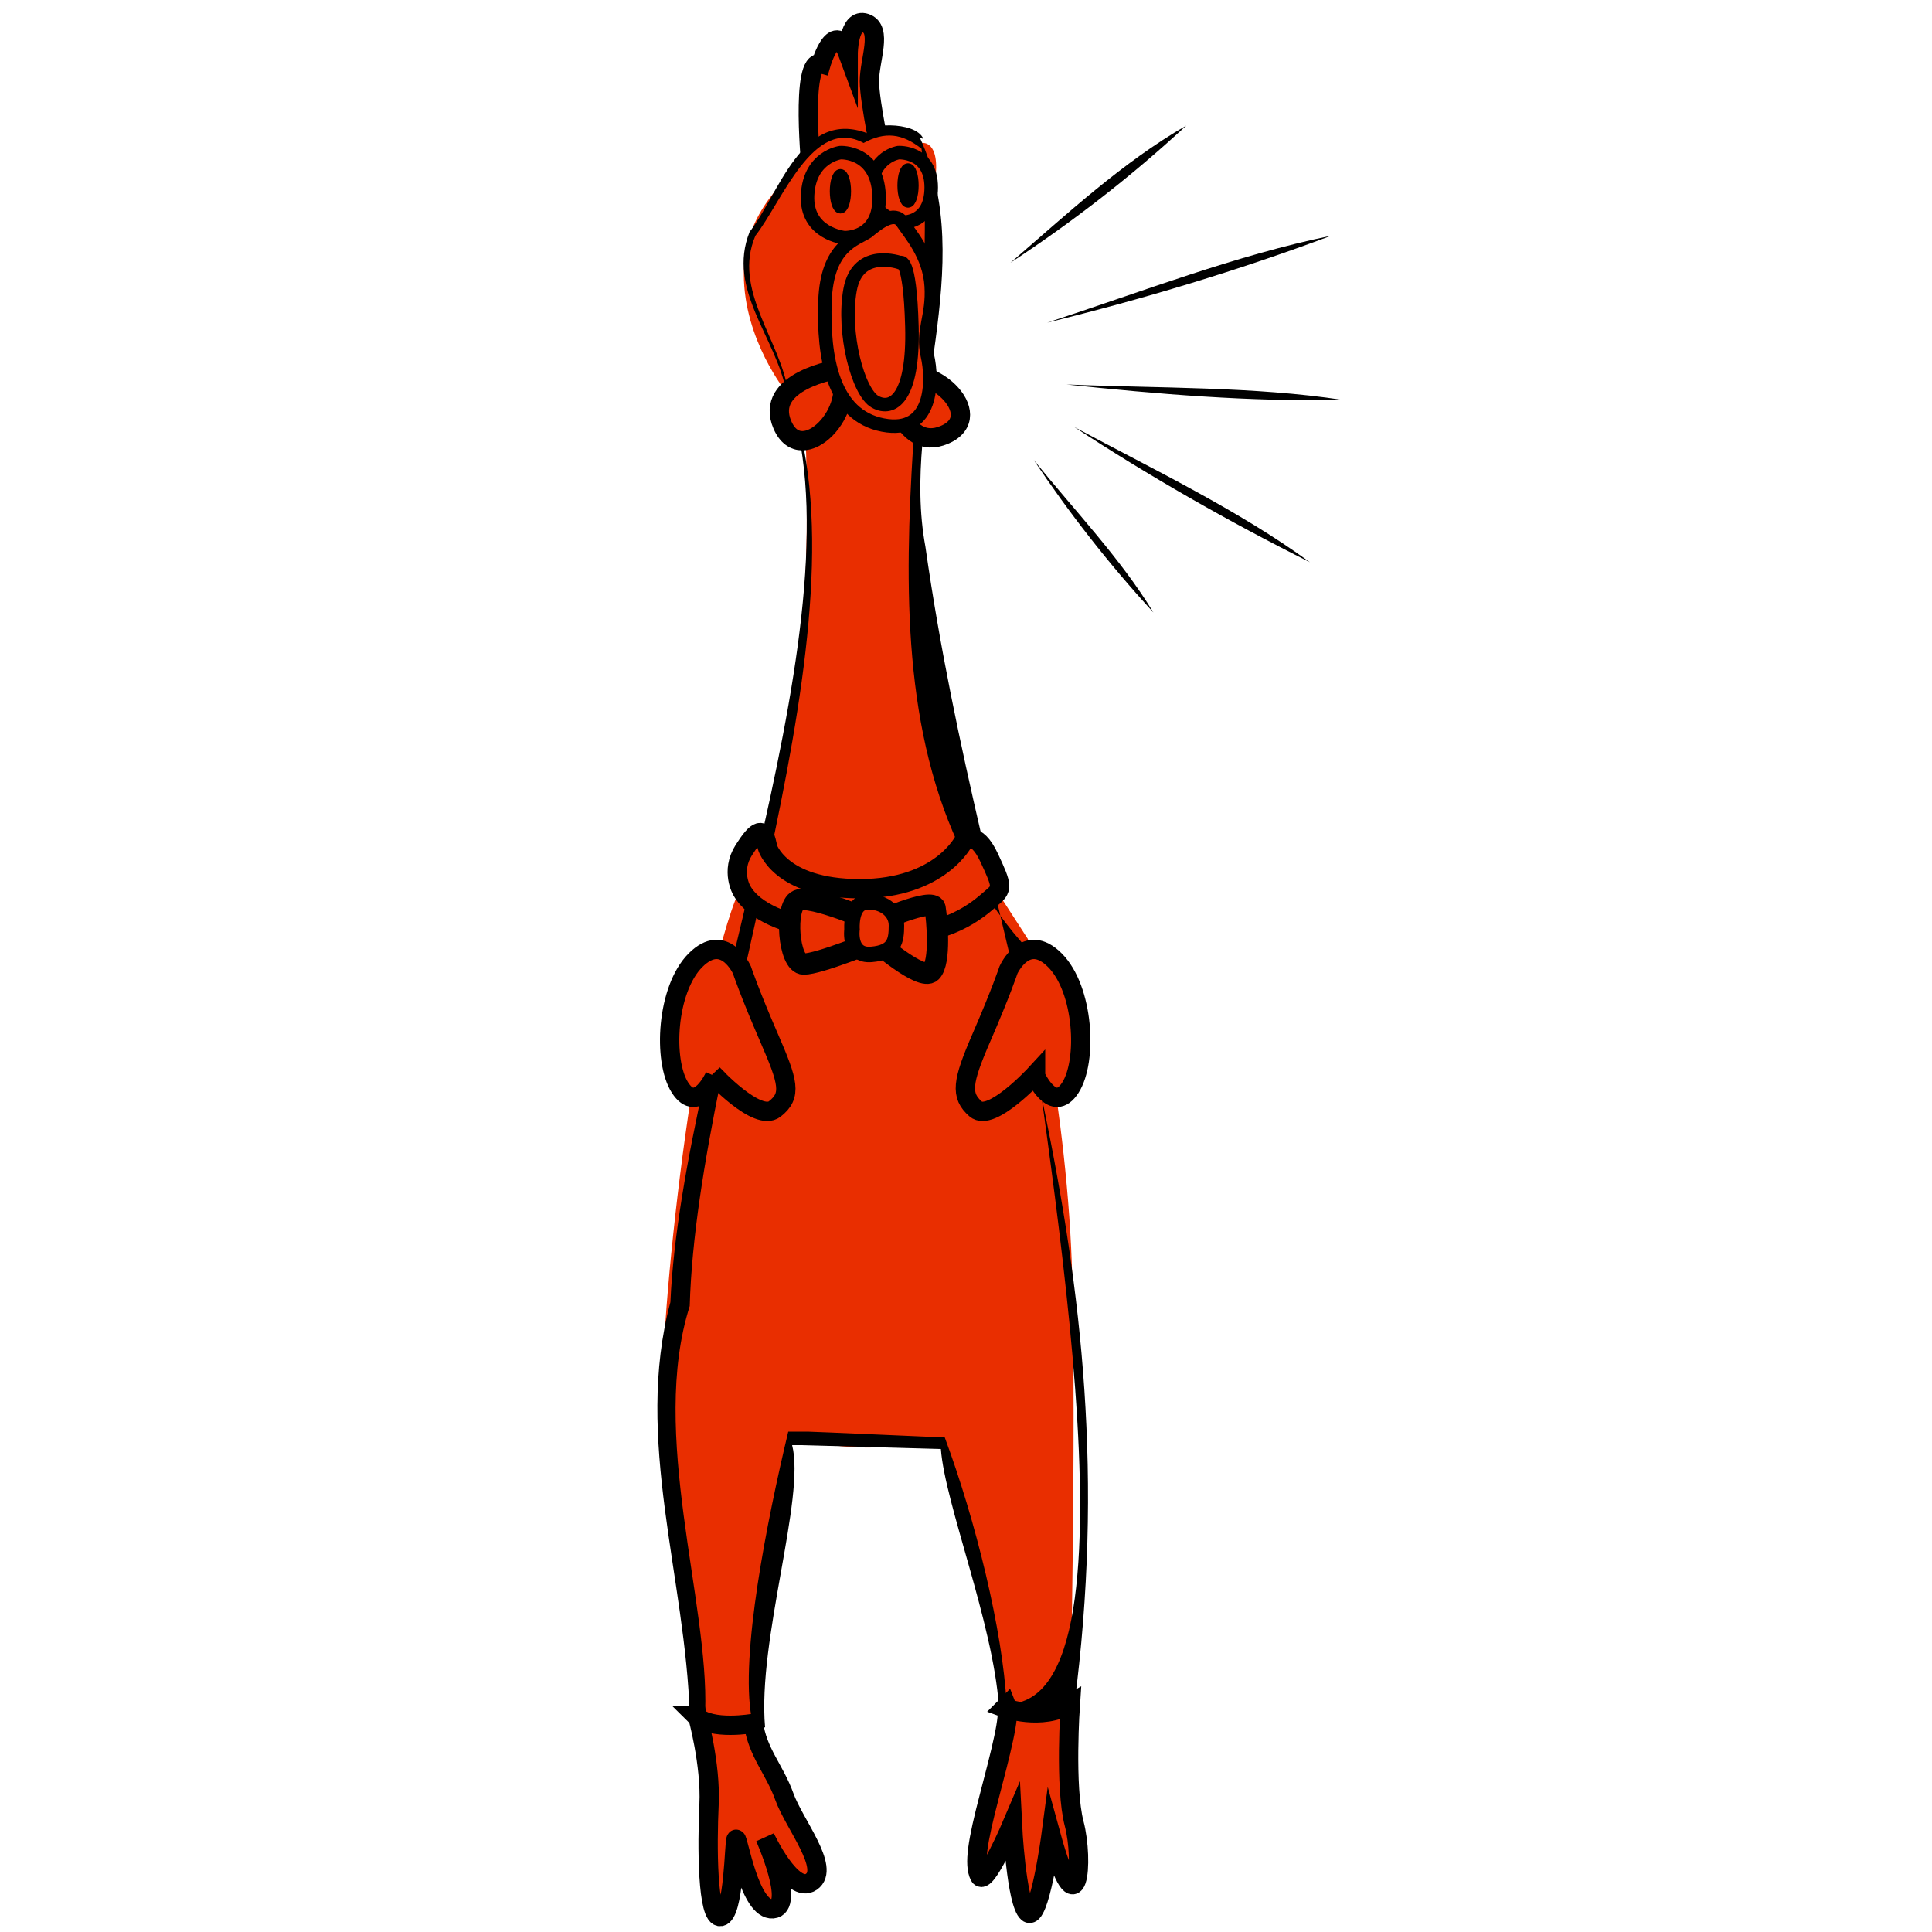 <?xml version="1.0" encoding="UTF-8"?>
<svg id="Layer_1" data-name="Layer 1" xmlns="http://www.w3.org/2000/svg" version="1.1" viewBox="0 0 1 1">
  <defs>
    <style>
      .cls-1, .cls-2, .cls-3, .cls-4, .cls-5 {
        fill: #e92e00;
      }

      .cls-1, .cls-6 {
        stroke-width: 0px;
      }

      .cls-2 {
        stroke-width: .01px;
      }

      .cls-2, .cls-3, .cls-7, .cls-4, .cls-5 {
        stroke: #000;
        stroke-linecap: round;
        stroke-miterlimit: 10;
      }

      .cls-6, .cls-7 {
        fill: #000;
      }

      .cls-3 {
        stroke-width: .011px;
      }

      .cls-7 {
        stroke-width: .005px;
      }

      .cls-4 {
        stroke-width: .008px;
      }

      .cls-5 {
        stroke-width: .007px;
      }
    </style>
  </defs>
  <g>
    <path class="cls-2" d="M.42.089s-.006-.059.005-.056c0,0,.007-.024.014-.005 0-0.0 0-.019.009-.016s.002.019.002.03.007.043.007.043l-.036.004h0Z"/>
    <g>
      <path class="cls-1" d="M.407.203s-.022-.027-.022-.061.024-.049.03-.06.016-.02.033-.011c0,0,.014-.012.029.003,0,0,.01-.002.007.02s.002.021.003.039-.007.047-.011.073-.003.186.023.229l.033.051s.021.089.023.176-.001.219-.001.219c0,0-.016.011-.034.002,0,0-.005-.052-.015-.08s-.019-.057-.019-.057c0,0-.045.009-.075-.003,0,0-.006.03-.014.063s-.006.084-.006.084c0,0-.018.008-.03-.004,0,0-.016-.116-.018-.158s.016-.214.04-.268c0,0,.04-.046.034-.234,0,0,.001-.003-.011-.026h0Z"/>
      <path class="cls-6" d="M.407.203c-.005-.028-.031-.053-.019-.083.015-.019.027-.064.061-.051-.003-.005.025-.007.029.003l-.002-.001c.031.067-.01.142.003.212.03.211.108.364.077.6-.011.007-.029.01-.039-0-.003-.043-.028-.105-.03-.133l-.072-.002-.005-0c.007.027-.018.101-.014.146-.012.006-.031.007-.039-.006-.002-.071-.029-.143-.01-.214.006-.136.102-.359.06-.472H.407ZM.408.203c.045.119-.047.333-.051.473-.021.066.01.153.008.21.006.006.016.006.024.003-.006-.032.008-.102.019-.148.002,0,.008 0.0.01 0.0.003,0,.069.003.071.003.016.043.03.1.032.138.076 0.0.016-.304.008-.394-.099-.113-.04-.289-.052-.411-.01-.008-.019-.009-.03-.003-.026-.014-.042.03-.056.048-.012.028.013.054.017.081h-0Z"/>
    </g>
    <path class="cls-2" d="M.369.556s.023.025.032.018.007-.014-.003-.037-.014-.035-.014-.035c0,0-.009-.02-.024-.005s-.017.052-.008.066.018-.006.018-.006Z"/>
    <path class="cls-2" d="M.536.556s-.023.025-.031.018-.007-.014.003-.037c.01-.023.014-.035.014-.035,0,0,.009-.02.024-.005s.017.052.008.066-.018-.006-.018-.006h-0Z"/>
    <path class="cls-2" d="M.397.438s.006.022.048.022.054-.025.054-.025c0,0,.006-.006.013.009s.007.016.001.021-.022.021-.06.019c0,0-.056,0-.069-.023,0,0-.006-.01.001-.021s.01-.012.012-.003Z"/>
    <path class="cls-5" d="M.465.079s-.013.002-.014.018.016.018.016.018c0,0,.015.001.015-.018s-.017-.018-.017-.018Z"/>
    <path class="cls-5" d="M.435.079s-.016.002-.017.022.019.022.019.022c0,0,.019.001.018-.022s-.02-.022-.02-.022Z"/>
    <path class="cls-2" d="M.434.191s-.039.006-.029.029.04-.008.029-.029Z"/>
    <path class="cls-2" d="M.46.196s.006.039.029.029-.008-.04-.029-.029Z"/>
    <path class="cls-5" d="M.449.12c.006-.005.014-.011.018-.005s.014.017.015.033-.005.023-.002.036.003.041-.023.036-.031-.035-.03-.064.016-.032.022-.036h0Z"/>
    <path class="cls-5" d="M.466.136s-.022-.008-.026.014.004.053.013.058.02-.002.019-.039-.006-.033-.006-.033H.466Z"/>
    <path class="cls-2" d="M.361.888s.007.025.006.046-.001.059.006.058.007-.039.008-.04.007.037.019.036-.004-.037-.004-.037c0,0,.014.03.024.023s-.009-.03-.014-.044-.014-.023-.016-.038c0,0-.022.004-.03-.004h0Z"/>
    <path class="cls-2" d="M.52.884s.019.007.034-.002c0,0-.003.043.002.062s.002.057-.012.006c0,0-.006.045-.012.04s-.008-.046-.008-.046c0,0-.014.033-.017.027s-.001-.018.005-.041.011-.042.009-.047h0Z"/>
    <path class="cls-3" d="M.452.477s-.032-.014-.039-.011-.005.033.003.033.037-.012.037-.012c0,0,.024.021.029.016s.003-.027.002-.033-.032.008-.032.008h0Z"/>
    <path class="cls-4" d="M.441.481s-.002.014.01.013.013-.007.013-.015-.008-.013-.016-.012-.007.014-.007.014Z"/>
    <ellipse class="cls-7" cx=".435" cy=".099" rx=".003" ry=".009"/>
    <ellipse class="cls-7" cx=".47" cy=".096" rx=".003" ry=".009"/>
  </g>
  <path class="cls-6" d="M.535.238c.021.026.045.051.062.079-.023-.025-.044-.052-.062-.079h0Z"/>
  <path class="cls-6" d="M.556.221c.041.022.085.043.122.07-.042-.021-.084-.045-.122-.07h0Z"/>
  <path class="cls-6" d="M.552.199c.048.002.097.001.143.008-.048.001-.096-.003-.143-.008h0Z"/>
  <path class="cls-6" d="M.542.167c.049-.016.098-.035.147-.045-.048.018-.098.033-.147.045h0Z"/>
  <path class="cls-6" d="M.523.136c.029-.025.058-.052.091-.071-.028.026-.059.05-.091.071h0Z"/>
</svg>